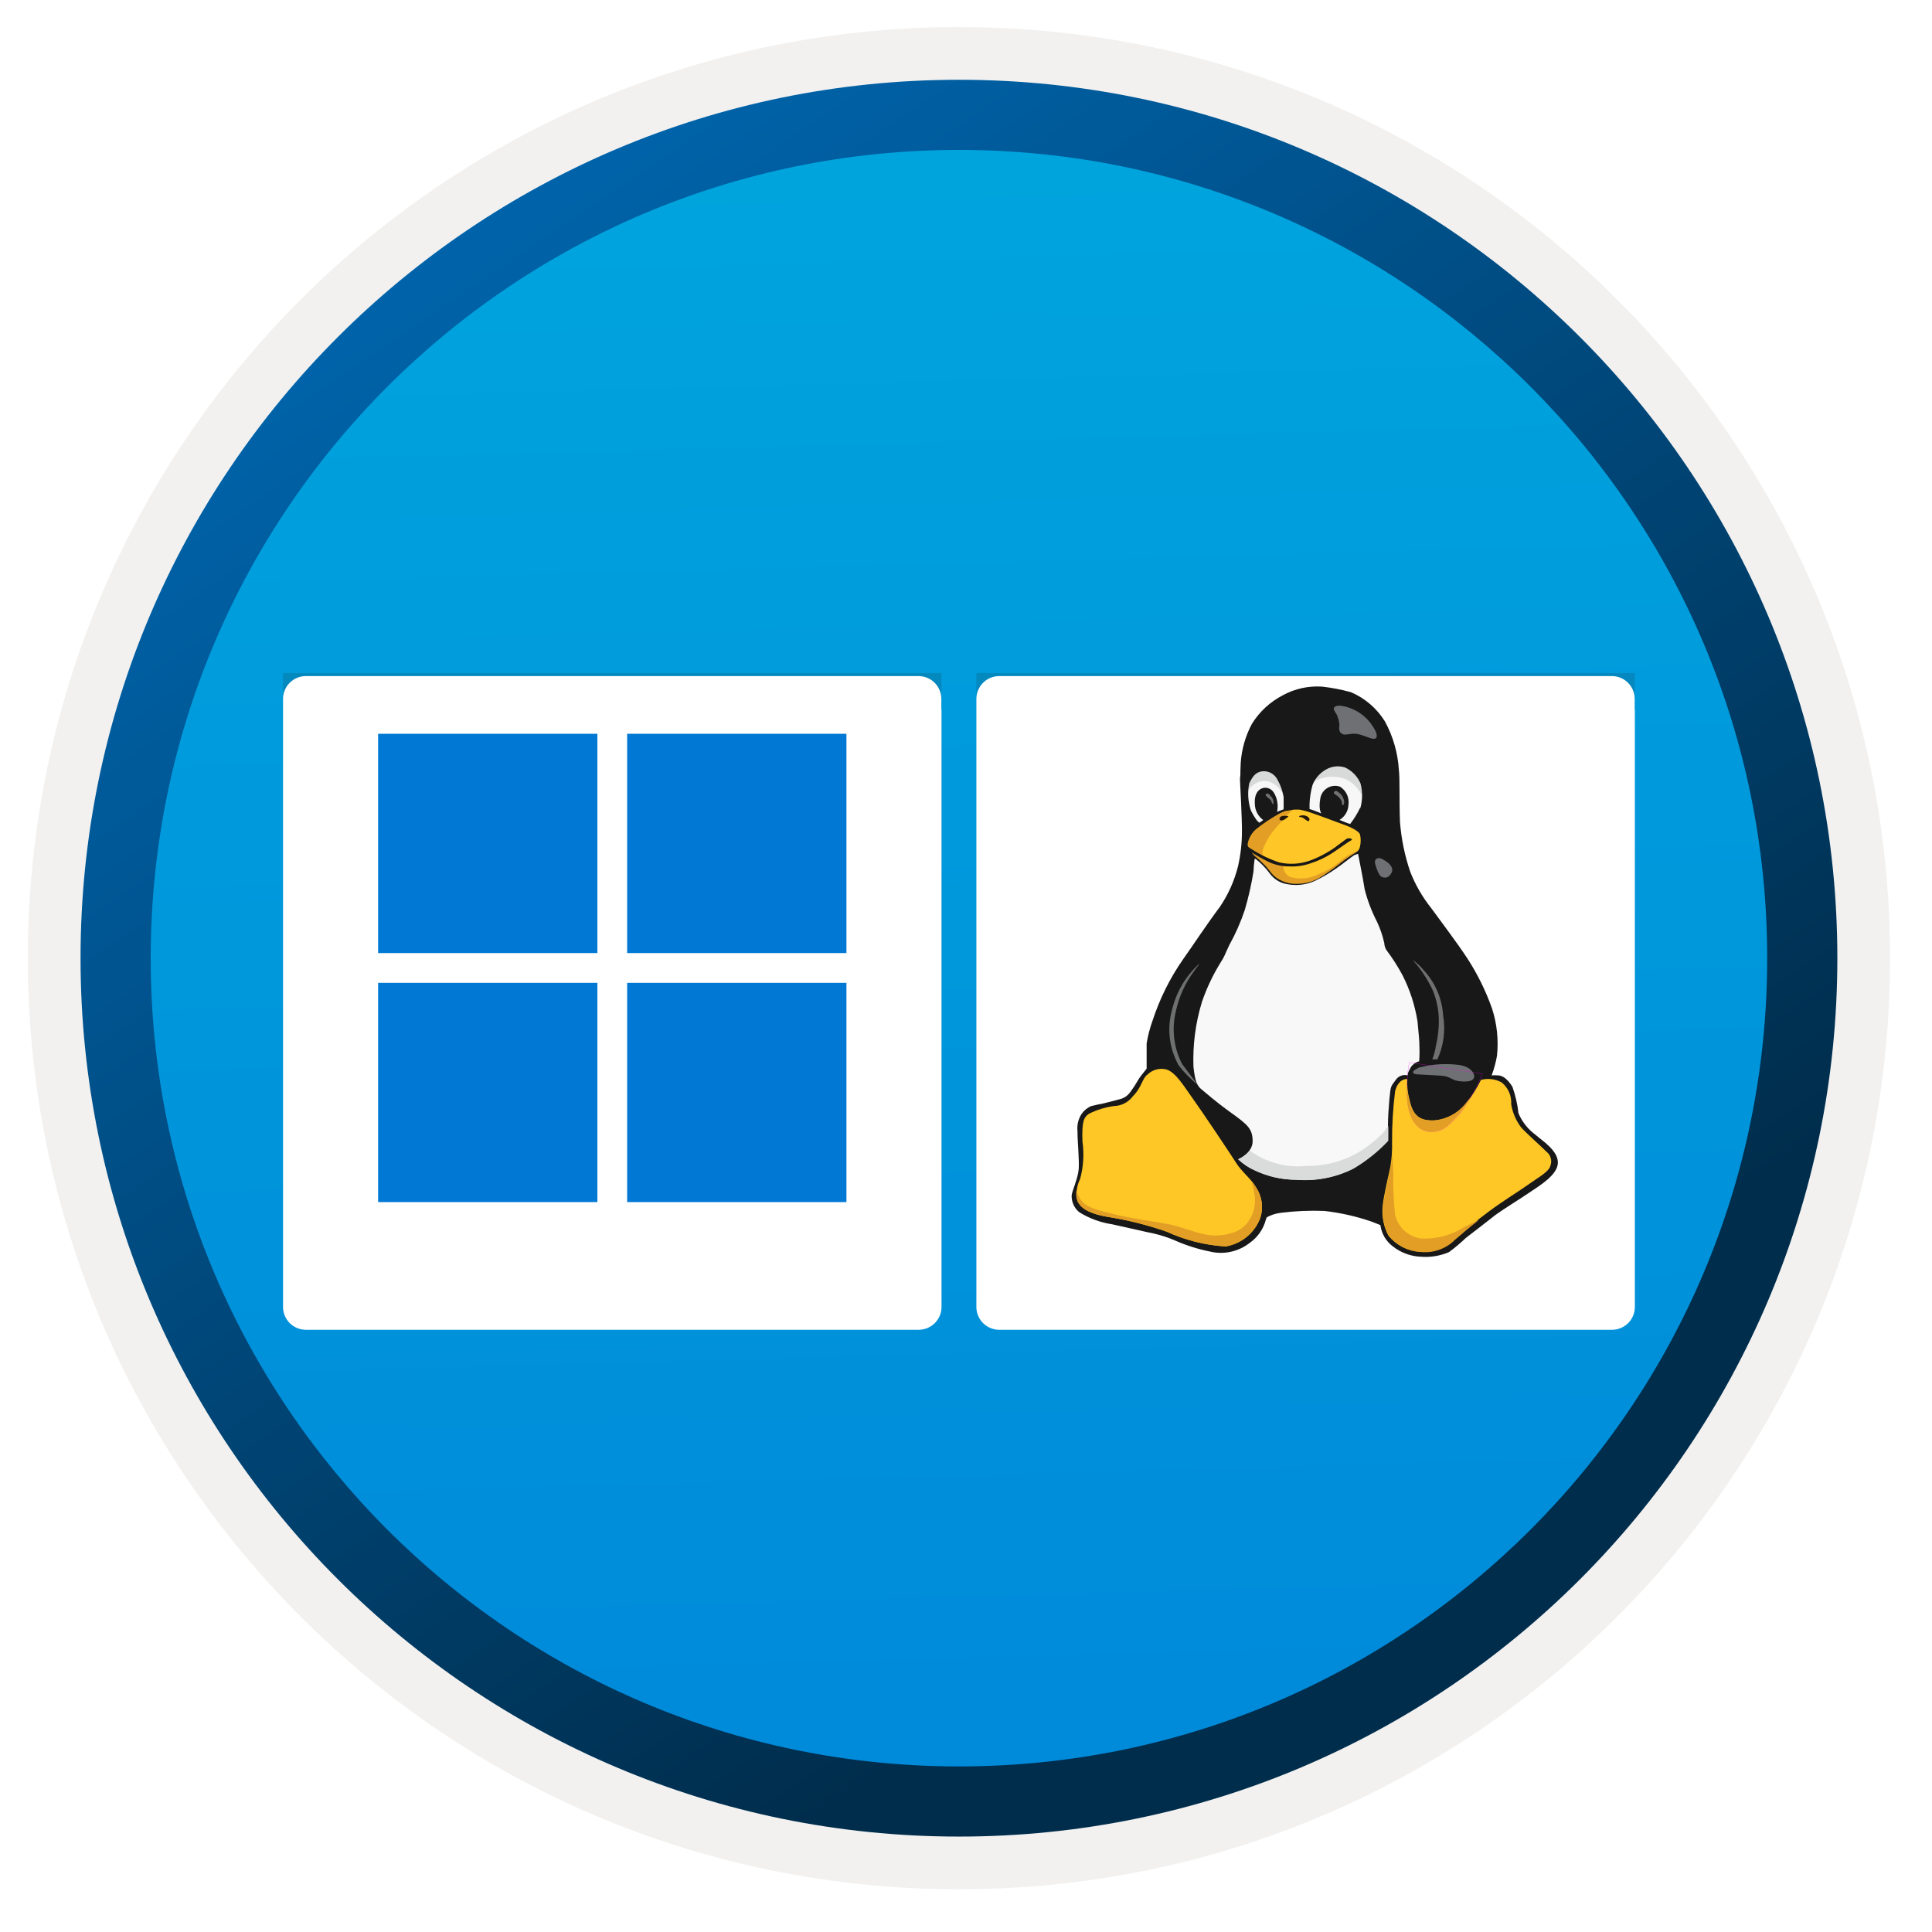 <svg width="103" height="103" viewBox="0 0 103 103" fill="none" xmlns="http://www.w3.org/2000/svg">
<path d="M51.124 97.893C25.274 97.893 4.314 76.943 4.314 51.083C4.314 25.223 25.274 4.273 51.124 4.273C76.974 4.273 97.934 25.233 97.934 51.083C97.934 76.933 76.974 97.893 51.124 97.893Z" fill="url(#paint0_linear_1227_7395)"/>
<path fill-rule="evenodd" clip-rule="evenodd" d="M97.024 51.083C97.024 76.433 76.474 96.983 51.124 96.983C25.774 96.983 5.224 76.433 5.224 51.083C5.224 25.733 25.774 5.183 51.124 5.183C76.474 5.183 97.024 25.733 97.024 51.083ZM51.124 1.443C78.544 1.443 100.764 23.663 100.764 51.083C100.764 78.503 78.534 100.723 51.124 100.723C23.704 100.723 1.484 78.493 1.484 51.083C1.484 23.663 23.704 1.443 51.124 1.443Z" fill="#F2F1F0"/>
<path fill-rule="evenodd" clip-rule="evenodd" d="M94.214 51.083C94.214 74.883 74.924 94.173 51.124 94.173C27.324 94.173 8.034 74.883 8.034 51.083C8.034 27.283 27.324 7.993 51.124 7.993C74.924 7.993 94.214 27.283 94.214 51.083ZM51.124 4.253C76.984 4.253 97.954 25.223 97.954 51.083C97.954 76.943 76.984 97.913 51.124 97.913C25.264 97.913 4.294 76.943 4.294 51.083C4.294 25.223 25.254 4.253 51.124 4.253Z" fill="url(#paint1_linear_1227_7395)"/>
<path opacity="0.15" d="M49.183 70.118C49.741 70.118 50.19 69.668 50.19 69.111V35.881H15.089V69.115C15.089 69.672 15.539 70.122 16.097 70.122H49.183V70.118Z" fill="#1F1D20"/>
<g filter="url(#filter0_d_1227_7395)">
<path d="M50.186 35.808V35.263C50.186 34.589 49.641 34.044 48.967 34.044H16.308C15.634 34.044 15.089 34.589 15.089 35.263V35.868V36.422V67.675C15.089 68.35 15.634 68.894 16.308 68.894H48.976C49.65 68.894 50.195 68.35 50.195 67.675V35.868C50.195 35.847 50.186 35.83 50.186 35.808Z" fill="white"/>
</g>
<path opacity="0.15" d="M86.147 70.118C86.705 70.118 87.154 69.668 87.154 69.111V35.882H52.053V69.115C52.053 69.673 52.503 70.122 53.06 70.122H86.147V70.118Z" fill="#1F1D20"/>
<g filter="url(#filter1_d_1227_7395)">
<path d="M87.15 35.808V35.263C87.15 34.589 86.605 34.044 85.931 34.044H53.272C52.598 34.044 52.053 34.589 52.053 35.263V35.868V36.422V67.675C52.053 68.35 52.598 68.894 53.272 68.894H85.939C86.614 68.894 87.159 68.35 87.159 67.675V35.868C87.159 35.847 87.15 35.83 87.15 35.808Z" fill="white"/>
</g>
<path d="M68.914 42.997L67.073 44.766L67.022 45.265L67.125 45.563L67.721 46.25L68.201 46.678L68.953 46.995L69.957 46.872L70.748 46.471L72.103 45.492L72.556 45.375L72.744 44.293C72.744 44.293 72.135 44.04 72.096 44.047C72.057 44.053 70.618 43.522 70.618 43.522L69.491 43.107L68.914 42.997Z" fill="#FEC626"/>
<path d="M68.493 40.961L66.529 41.687L66.354 43.243L67.034 44.072L69.011 42.88L68.493 40.961Z" fill="#F7F7F7"/>
<path d="M70.009 40.793L69.575 42.912L69.692 43.133L72.576 44.215L73.146 42.141L71.992 40.812L70.009 40.793Z" fill="#F7F7F7"/>
<path d="M74.014 60.818C73.467 61.402 72.838 61.904 72.148 62.309C71.21 62.779 70.161 62.983 69.115 62.898C68.362 62.897 67.619 62.731 66.937 62.413C66.6 62.266 66.291 62.062 66.024 61.81C66.024 61.81 66.814 61.499 66.801 60.838C66.788 60.177 66.51 59.969 65.641 59.321C64.773 58.673 64.345 58.297 64.092 58.096C63.84 57.895 63.736 57.681 63.645 56.878C63.603 55.707 63.757 54.538 64.099 53.417C64.319 52.658 64.66 51.941 65.11 51.291C65.211 51.226 65.291 51.134 65.343 51.026C65.393 50.803 65.465 50.586 65.557 50.378C65.887 49.782 66.162 49.157 66.38 48.511C66.579 47.837 66.735 47.151 66.847 46.457C66.854 46.24 66.873 46.023 66.905 45.809C66.905 45.809 66.905 45.757 66.957 45.776C67.235 45.996 67.483 46.251 67.696 46.535C67.806 46.693 67.947 46.828 68.111 46.93C68.275 47.033 68.457 47.101 68.648 47.131C69.15 47.226 69.669 47.163 70.132 46.949C70.518 46.762 70.888 46.545 71.241 46.301C71.461 46.159 72.148 45.614 72.219 45.582L72.42 45.511C72.42 45.511 72.686 46.807 72.777 47.416C72.928 48.007 73.145 48.578 73.425 49.12C73.599 49.489 73.732 49.876 73.82 50.274C73.825 50.41 73.868 50.542 73.943 50.656C74.259 51.077 74.543 51.521 74.792 51.985C75.185 52.757 75.454 53.586 75.589 54.441C75.654 55.173 75.674 55.413 75.693 55.809C75.712 56.204 75.693 56.58 75.693 56.58C75.562 56.611 75.443 56.678 75.35 56.774C75.188 56.936 75.207 57.014 75.149 57.085C75.103 57.16 75.079 57.245 75.077 57.331C74.956 57.3 74.827 57.308 74.711 57.355C74.594 57.402 74.496 57.484 74.429 57.591C74.17 57.96 74.176 57.876 74.105 58.595C74.034 59.315 74.014 60.818 74.014 60.818Z" fill="#F8F8F8"/>
<path d="M68.797 43.146C68.615 43.152 68.434 43.192 68.266 43.263C67.784 43.532 67.328 43.847 66.905 44.202C66.729 44.407 66.569 44.623 66.425 44.85C66.472 45.033 66.546 45.208 66.646 45.369C66.803 45.572 66.979 45.761 67.171 45.933C67.333 46.095 67.819 46.646 67.981 46.808C68.278 47.034 68.644 47.153 69.018 47.145C69.478 47.214 69.949 47.125 70.353 46.892C70.889 46.544 71.402 46.161 71.889 45.745C72.116 45.66 72.333 45.552 72.537 45.421C72.537 45.356 72.537 45.304 72.226 45.421C71.92 45.548 71.64 45.728 71.396 45.952C71.074 46.23 70.705 46.45 70.307 46.6C69.879 46.824 69.386 46.89 68.914 46.788C68.802 46.772 68.698 46.722 68.615 46.646C68.532 46.57 68.473 46.47 68.447 46.361C68.432 46.284 68.413 46.208 68.389 46.134C68.389 46.134 67.78 45.907 67.683 45.868C67.585 45.829 67.326 45.661 67.326 45.661C67.326 45.661 67.242 45.518 67.365 45.175C67.526 44.797 67.745 44.447 68.013 44.138C68.246 43.872 68.603 43.49 68.7 43.379C68.797 43.269 68.966 43.172 68.933 43.159C68.891 43.137 68.843 43.133 68.797 43.146V43.146Z" fill="#E39E25"/>
<path d="M66.568 41.337C66.783 41.089 67.084 40.932 67.41 40.897C67.715 40.897 68.415 41.208 68.525 41.506C68.578 41.838 68.567 42.176 68.493 42.504C68.493 42.504 68.156 41.668 67.443 41.642C66.73 41.616 66.367 42.4 66.367 42.4L66.568 41.337Z" fill="#D8DAD9"/>
<path d="M69.529 41.656C69.529 41.656 69.815 41.85 69.795 41.831C70.044 41.643 70.331 41.514 70.636 41.453C70.941 41.391 71.256 41.398 71.558 41.474C72.511 41.74 72.854 42.952 72.854 42.952L73.308 41.869C73.292 41.541 73.244 41.216 73.165 40.897C73.1 40.897 70.929 40.444 70.929 40.444C70.929 40.444 69.873 40.981 69.873 40.962C69.873 40.943 69.543 41.656 69.529 41.656Z" fill="#D8DAD9"/>
<path d="M67.359 43.728C67.216 43.628 67.1 43.495 67.02 43.341C66.94 43.186 66.898 43.015 66.898 42.84C66.86 42.193 67.216 41.998 67.443 41.998C67.67 41.998 67.897 42.102 68.039 42.529C68.125 42.782 68.138 43.054 68.078 43.314L67.657 43.579L67.378 43.722L67.359 43.728Z" fill="#181818"/>
<path d="M70.482 43.417C70.482 43.417 70.262 43.236 70.392 42.549C70.412 42.435 70.457 42.328 70.524 42.233C70.59 42.139 70.676 42.06 70.776 42.002C70.876 41.944 70.987 41.908 71.102 41.898C71.217 41.887 71.333 41.901 71.442 41.94C71.603 42.041 71.732 42.188 71.812 42.362C71.891 42.536 71.918 42.73 71.889 42.918C71.881 43.083 71.832 43.243 71.746 43.383C71.659 43.524 71.539 43.64 71.396 43.722C71.278 43.718 71.16 43.701 71.046 43.67L70.482 43.417Z" fill="#181818"/>
<path d="M67.871 43.366C67.871 43.366 67.806 43.399 67.871 43.366V43.366Z" fill="#FF00FF"/>
<path d="M67.871 43.366C67.871 43.366 67.806 43.399 67.871 43.366V43.366Z" fill="#181818"/>
<path d="M81.882 60.514C81.473 60.219 81.153 59.818 80.955 59.354C80.902 58.872 80.793 58.398 80.631 57.941C80.385 57.539 80.119 57.345 79.886 57.332C79.653 57.319 79.523 57.332 79.523 57.332C79.651 56.994 79.746 56.644 79.808 56.288C79.898 55.436 79.808 54.575 79.542 53.761C79.214 52.834 78.779 51.949 78.246 51.123C77.76 50.365 76.645 48.887 76.302 48.414C75.832 47.826 75.454 47.171 75.181 46.47C74.889 45.61 74.706 44.718 74.636 43.813C74.591 42.64 74.636 41.499 74.578 41.052C74.523 40.144 74.269 39.258 73.833 38.459C73.404 37.767 72.773 37.224 72.025 36.904C71.522 36.764 71.008 36.664 70.489 36.606C69.764 36.556 69.04 36.713 68.402 37.06C67.721 37.41 67.147 37.939 66.743 38.589C66.403 39.227 66.199 39.929 66.147 40.65C66.108 41.434 66.147 41.298 66.108 41.454V41.616C66.108 41.616 66.224 43.793 66.211 44.351C66.21 44.966 66.14 45.578 66.004 46.178C65.809 46.958 65.478 47.698 65.025 48.362C64.377 49.218 63.522 50.514 63.081 51.13C62.374 52.142 61.822 53.254 61.441 54.428C61.301 54.818 61.197 55.219 61.13 55.627V56.975C61.13 56.975 60.845 57.325 60.729 57.494C60.585 57.746 60.427 57.991 60.255 58.226C60.115 58.422 59.907 58.558 59.672 58.608C59.413 58.686 58.571 58.887 58.571 58.887C58.571 58.887 58.862 58.803 58.525 58.887L58.182 58.965C57.972 59.053 57.793 59.199 57.663 59.386C57.488 59.654 57.41 59.975 57.443 60.293C57.443 60.883 57.547 61.849 57.508 62.335C57.469 62.821 57.151 63.501 57.132 63.735C57.127 63.903 57.161 64.071 57.23 64.225C57.3 64.379 57.404 64.515 57.534 64.623C58.07 64.957 58.67 65.178 59.296 65.271C60.593 65.556 61.085 65.679 61.487 65.757C61.898 65.85 62.3 65.983 62.686 66.152C63.269 66.406 63.877 66.597 64.5 66.722C64.868 66.812 65.251 66.816 65.62 66.735C65.99 66.654 66.336 66.49 66.633 66.256C67.055 65.957 67.358 65.518 67.488 65.018C67.499 64.975 67.517 64.933 67.54 64.895C67.779 64.765 68.041 64.683 68.311 64.655C69.07 64.56 69.835 64.528 70.599 64.558C71.453 64.654 72.294 64.843 73.107 65.122C73.392 65.225 73.593 65.316 73.593 65.316C73.622 65.536 73.694 65.749 73.805 65.941C73.916 66.134 74.064 66.302 74.241 66.437C74.679 66.786 75.218 66.984 75.777 67.001C76.28 67.037 76.784 66.953 77.248 66.755C77.562 66.523 77.861 66.272 78.142 66.003C78.356 65.847 79.737 64.765 79.737 64.765C80.223 64.415 81.033 63.923 81.545 63.573C82.057 63.223 83.055 62.639 83.055 61.978C83.055 61.317 82.167 60.779 81.882 60.514ZM66.6 41.765C66.788 41.376 66.944 41.162 67.313 41.117C67.474 41.105 67.636 41.141 67.776 41.22C67.917 41.3 68.031 41.419 68.104 41.564C68.269 41.853 68.38 42.169 68.434 42.497C68.434 42.672 68.434 42.99 68.434 43.145L67.929 43.34H67.89L67.138 43.864C67.092 43.826 67.049 43.785 67.008 43.741C66.884 43.57 66.775 43.388 66.684 43.197C66.532 42.735 66.503 42.241 66.6 41.765V41.765ZM72.504 45.135C72.492 45.203 72.464 45.267 72.424 45.323C72.384 45.379 72.331 45.425 72.271 45.459C72.012 45.611 71.763 45.78 71.526 45.964C71.196 46.234 70.85 46.483 70.489 46.71C70.106 46.969 69.655 47.111 69.192 47.118C68.734 47.147 68.281 46.998 67.929 46.703C67.747 46.535 67.579 46.256 67.359 46.055C67.215 45.906 67.061 45.767 66.898 45.64C66.756 45.524 66.659 45.277 66.594 45.219C66.561 45.185 66.537 45.144 66.525 45.099C66.512 45.053 66.511 45.005 66.522 44.96C66.582 44.66 66.742 44.391 66.976 44.195C67.347 43.9 67.742 43.635 68.156 43.404C68.287 43.325 68.429 43.264 68.577 43.223H68.655C68.759 43.194 68.865 43.175 68.972 43.165C69.078 43.158 69.184 43.158 69.29 43.165C69.532 43.213 69.771 43.28 70.003 43.365C70.34 43.476 71.052 43.754 71.584 43.942C72.115 44.13 72.439 44.325 72.504 44.48C72.555 44.695 72.555 44.919 72.504 45.135V45.135ZM72.504 43.08C72.361 43.382 72.185 43.666 71.979 43.929C71.887 43.902 71.796 43.87 71.707 43.832C71.61 43.78 70.625 43.424 70.625 43.424C70.471 43.376 70.319 43.32 70.171 43.255C70.067 43.21 69.938 43.171 69.815 43.132C69.815 43.074 69.815 42.99 69.815 42.86C69.829 42.516 69.883 42.174 69.977 41.843C70.133 41.451 70.435 41.135 70.819 40.961C71.1 40.838 71.415 40.822 71.707 40.916C72.075 41.086 72.368 41.386 72.53 41.758C72.647 42.191 72.645 42.648 72.524 43.08H72.504Z" fill="#181818"/>
<path d="M75.673 55.816C75.673 55.421 75.635 55.168 75.57 54.449C75.434 53.593 75.165 52.764 74.773 51.992C74.524 51.529 74.24 51.085 73.924 50.664C73.848 50.55 73.806 50.418 73.8 50.281C73.713 49.883 73.58 49.496 73.405 49.128C73.126 48.586 72.908 48.014 72.757 47.423C72.666 46.827 72.401 45.518 72.401 45.518L72.2 45.589C72.128 45.622 71.442 46.166 71.221 46.309C70.869 46.553 70.498 46.77 70.113 46.957C69.649 47.17 69.13 47.234 68.629 47.138C68.438 47.109 68.255 47.041 68.091 46.938C67.927 46.836 67.786 46.701 67.676 46.542C67.463 46.259 67.215 46.004 66.937 45.784C66.866 45.784 66.885 45.816 66.885 45.816C66.853 46.031 66.834 46.247 66.827 46.464C66.715 47.158 66.559 47.844 66.361 48.519C66.143 49.164 65.868 49.789 65.537 50.385C65.408 50.651 65.298 50.91 65.298 50.91C65.241 51.042 65.171 51.167 65.09 51.286C64.674 51.954 64.335 52.667 64.079 53.412C63.737 54.532 63.584 55.702 63.626 56.872C63.716 57.676 63.82 57.89 64.073 58.091C64.326 58.292 64.721 58.668 65.622 59.316C66.522 59.964 66.775 60.178 66.782 60.832C66.788 61.487 66.004 61.804 66.004 61.804C66.272 62.056 66.581 62.26 66.918 62.407C67.6 62.725 68.343 62.891 69.095 62.893C70.141 62.977 71.19 62.773 72.128 62.303C72.819 61.898 73.447 61.396 73.995 60.813C73.995 60.813 73.995 60.463 73.995 60.022C73.708 60.384 73.377 60.708 73.01 60.988C73.377 60.708 73.708 60.384 73.995 60.022C73.995 59.549 74.04 58.972 74.073 58.596C74.144 57.877 74.138 57.948 74.397 57.592C74.463 57.485 74.562 57.403 74.678 57.356C74.795 57.309 74.923 57.301 75.045 57.333C75.046 57.246 75.071 57.161 75.116 57.086C75.174 57.015 75.155 56.937 75.317 56.775C75.411 56.679 75.53 56.612 75.66 56.581C75.66 56.581 75.693 56.244 75.673 55.816Z" fill="#F8F8F8"/>
<path d="M68.655 43.508C68.552 43.489 68.447 43.489 68.344 43.508C68.227 43.553 68.188 43.651 68.227 43.702C68.266 43.754 68.363 43.754 68.467 43.702L68.668 43.553C68.668 43.553 68.713 43.521 68.655 43.508Z" fill="#231709"/>
<path d="M69.316 43.489C69.379 43.468 69.445 43.461 69.511 43.468C69.577 43.474 69.641 43.495 69.698 43.528C69.815 43.605 69.828 43.677 69.802 43.735C69.776 43.793 69.731 43.787 69.653 43.735C69.575 43.683 69.452 43.579 69.394 43.573C69.335 43.566 69.16 43.534 69.316 43.489Z" fill="#231709"/>
<path d="M71.15 42.193C71.085 42.238 71.098 42.316 71.208 42.374C71.337 42.447 71.443 42.555 71.513 42.685C71.565 42.796 71.513 42.932 71.591 42.925C71.668 42.919 71.688 42.737 71.629 42.595C71.586 42.455 71.497 42.334 71.377 42.251C71.234 42.135 71.221 42.148 71.15 42.193Z" fill="#707070"/>
<path d="M67.89 42.802C67.896 42.739 67.887 42.675 67.864 42.615C67.842 42.556 67.806 42.502 67.76 42.458C67.618 42.277 67.566 42.283 67.501 42.329C67.436 42.374 67.501 42.445 67.572 42.51C67.644 42.575 67.767 42.64 67.786 42.737C67.806 42.834 67.89 42.944 67.89 42.802Z" fill="#707070"/>
<path d="M66.38 44.85C66.38 44.85 66.38 45.103 66.749 45.284C67.202 45.576 67.689 45.809 68.201 45.978C68.718 46.095 69.258 46.071 69.763 45.906C70.248 45.735 70.708 45.5 71.13 45.206C71.364 45.038 71.727 44.766 71.778 44.727C71.821 44.703 71.869 44.69 71.918 44.69C71.966 44.69 72.014 44.703 72.057 44.727C72.128 44.785 71.966 44.824 71.837 44.921C71.707 45.018 71.435 45.193 71.189 45.368C70.792 45.649 70.355 45.868 69.892 46.017C69.53 46.15 69.144 46.209 68.758 46.191C68.386 46.197 68.017 46.121 67.676 45.971C67.309 45.794 66.954 45.592 66.613 45.368C66.613 45.368 66.263 45.154 66.263 45.154" fill="#181818"/>
<path d="M78.953 57.572C78.746 58.003 78.491 58.409 78.194 58.784C77.992 59.05 77.737 59.272 77.444 59.434C77.152 59.597 76.829 59.698 76.496 59.73C75.641 59.775 75.317 59.425 75.148 58.641C75.047 58.279 75.005 57.902 75.025 57.526C75.025 57.526 74.559 57.468 74.377 58.175C74.262 59.081 74.208 59.995 74.215 60.909C74.226 61.343 74.196 61.777 74.124 62.206C74.021 62.698 73.749 63.806 73.71 64.344C73.664 64.868 73.77 65.395 74.014 65.861C74.224 66.12 74.487 66.332 74.786 66.482C75.084 66.632 75.411 66.716 75.745 66.729C76.074 66.76 76.406 66.718 76.718 66.606C77.029 66.494 77.312 66.315 77.546 66.081C77.961 65.712 78.629 65.135 79.413 64.558C80.197 63.981 81.02 63.482 81.525 63.119C82.031 62.756 82.582 62.471 82.66 62.134C82.707 62.004 82.711 61.861 82.671 61.728C82.632 61.596 82.55 61.479 82.439 61.395C82.174 61.123 81.357 60.404 81.091 60.099C80.82 59.739 80.64 59.319 80.566 58.874C80.581 58.655 80.543 58.436 80.457 58.234C80.37 58.033 80.236 57.854 80.067 57.714C79.729 57.523 79.329 57.471 78.953 57.572V57.572Z" fill="#FEC726"/>
<path d="M71.266 38.097C71.341 38.268 71.389 38.45 71.409 38.635C71.37 38.94 71.409 39.044 71.571 39.134C71.733 39.225 72.031 39.063 72.381 39.134C72.731 39.206 73.029 39.374 73.224 39.387C73.418 39.4 73.548 39.199 73.068 38.551C72.692 38.06 72.143 37.731 71.532 37.631C71.195 37.579 71.085 37.721 71.104 37.812C71.148 37.913 71.202 38.008 71.266 38.097Z" fill="#6F7074"/>
<path d="M75.712 56.891H75.758C76.416 56.727 77.1 56.687 77.773 56.774C78.421 56.865 78.564 57.202 78.59 57.338C78.616 57.474 78.551 57.695 77.942 57.656C77.333 57.617 77.391 57.377 76.795 57.345C76.198 57.312 75.499 57.273 75.499 57.273C75.298 57.234 75.181 57.118 75.712 56.891Z" fill="#6F7074"/>
<path d="M76.36 56.476H76.633C76.967 55.742 77.073 54.925 76.937 54.13C76.88 53.236 76.516 52.389 75.907 51.732C75.734 51.52 75.534 51.333 75.311 51.175C75.752 51.664 76.117 52.217 76.393 52.815C76.574 53.267 76.679 53.747 76.704 54.234C76.722 54.737 76.672 55.241 76.555 55.731C76.519 55.986 76.454 56.236 76.36 56.476Z" fill="#707070"/>
<path d="M63.917 51.396C63.212 52.041 62.715 52.883 62.491 53.813C62.348 54.309 62.306 54.829 62.366 55.342C62.426 55.855 62.588 56.351 62.841 56.801C63.138 57.19 63.482 57.541 63.865 57.844C63.865 57.844 63.023 56.729 63.023 56.729C62.572 55.857 62.455 54.85 62.692 53.897C62.861 53.122 63.194 52.393 63.671 51.759C63.839 51.506 63.989 51.37 63.917 51.396Z" fill="#6E706F"/>
<path d="M61.176 57.287C60.897 57.475 60.871 57.974 60.405 58.434C60.288 58.594 60.136 58.725 59.961 58.817C59.785 58.91 59.592 58.96 59.394 58.966C58.926 59.028 58.473 59.168 58.052 59.38C57.78 59.562 57.67 59.795 57.709 60.858C57.803 61.523 57.762 62.2 57.585 62.848C57.402 63.21 57.349 63.624 57.436 64.021C57.553 64.28 57.838 64.669 59.063 64.876C60.127 65.045 61.175 65.307 62.193 65.66C63.185 66.118 64.253 66.386 65.343 66.451C65.764 66.381 66.159 66.198 66.486 65.924C66.813 65.649 67.061 65.292 67.203 64.889C67.282 64.623 67.301 64.343 67.26 64.069C67.218 63.794 67.117 63.532 66.963 63.301C66.717 62.861 66.205 62.478 65.907 62.005C65.609 61.532 64.118 59.303 63.619 58.609C63.12 57.916 62.712 57.203 62.206 57.022C62.026 56.971 61.836 56.969 61.655 57.016C61.474 57.063 61.309 57.156 61.176 57.287V57.287Z" fill="#FEC726"/>
<path d="M75.79 66.03C75.447 65.992 75.124 65.846 74.87 65.613C74.615 65.38 74.44 65.072 74.371 64.734C74.3 64.023 74.269 63.309 74.28 62.595L74.222 61.396C74.226 61.675 74.2 61.953 74.144 62.226C74.04 62.718 73.768 63.827 73.729 64.365C73.683 64.889 73.789 65.415 74.034 65.881C74.244 66.141 74.507 66.352 74.805 66.502C75.104 66.652 75.43 66.736 75.764 66.749C76.094 66.78 76.426 66.738 76.737 66.626C77.049 66.514 77.331 66.335 77.566 66.101C77.877 65.829 78.318 65.453 78.862 65.025C78.616 65.142 78.344 65.272 78.065 65.414C77.388 65.85 76.594 66.065 75.79 66.03V66.03Z" fill="#E29E25"/>
<path d="M79.031 57.249C78.73 57.978 78.345 58.669 77.883 59.309C77.365 59.867 77.008 60.366 76.257 60.334C75.505 60.301 75.013 59.543 75.019 58.273C74.997 57.726 75.034 57.178 75.129 56.639L79.031 57.249Z" stroke="#FF00FF" stroke-width="0.01" stroke-miterlimit="10"/>
<path d="M76.231 60.333C76.982 60.366 77.339 59.867 77.857 59.309C78.067 59.054 78.249 58.779 78.402 58.486C78.33 58.59 78.252 58.69 78.168 58.784C77.966 59.051 77.711 59.272 77.418 59.435C77.126 59.598 76.803 59.699 76.47 59.73C75.615 59.776 75.291 59.426 75.122 58.642C75.062 58.377 75.021 58.109 74.999 57.838C74.999 57.974 74.999 58.117 74.999 58.272C75.012 59.543 75.505 60.301 76.231 60.333Z" fill="#E29E25"/>
<path d="M74.092 58.914C74.092 58.953 74.092 58.999 74.092 59.038C74.092 59.077 74.085 58.953 74.092 58.914Z" fill="#DADCDB"/>
<path d="M74.066 59.27C74.069 59.309 74.069 59.348 74.066 59.387C74.069 59.348 74.069 59.309 74.066 59.27V59.27Z" fill="#DADCDB"/>
<path d="M74.053 59.645V59.737C74.05 59.706 74.05 59.676 74.053 59.645V59.645Z" fill="#DADCDB"/>
<path d="M74.079 59.037C74.079 59.114 74.079 59.192 74.079 59.27C74.073 59.192 74.079 59.114 74.079 59.037Z" fill="#DADCDB"/>
<path d="M74.111 58.602C74.111 58.693 74.111 58.797 74.111 58.914C74.107 58.797 74.107 58.693 74.111 58.602Z" fill="#DADCDB"/>
<path d="M74.06 59.386C74.06 59.47 74.06 59.561 74.06 59.645C74.053 59.561 74.06 59.483 74.06 59.386Z" fill="#DADCDB"/>
<path d="M73.049 60.993C73.165 60.909 73.269 60.818 73.366 60.734C73.269 60.818 73.165 60.909 73.049 60.993Z" fill="#DADCDB"/>
<path d="M73.697 60.411C73.752 60.36 73.805 60.306 73.853 60.248C73.805 60.306 73.752 60.36 73.697 60.411Z" fill="#DADCDB"/>
<path d="M73.885 60.209C73.939 60.152 73.988 60.092 74.034 60.028C73.988 60.092 73.939 60.152 73.885 60.209V60.209Z" fill="#DADCDB"/>
<path d="M73.638 60.482L73.457 60.657L73.638 60.482Z" fill="#DADCDB"/>
<path d="M74.034 60.028C74.034 60.468 74.034 60.819 74.034 60.819C74.034 60.819 74.021 60.468 74.034 60.028Z" fill="#DADCDB"/>
<path d="M73.697 60.41L73.632 60.481L73.697 60.41Z" fill="#DADCDB"/>
<path d="M73.366 60.735L73.451 60.657L73.366 60.735Z" fill="#DADCDB"/>
<path d="M66.023 61.81C66.291 62.062 66.6 62.266 66.937 62.413C67.619 62.731 68.362 62.897 69.115 62.899C70.161 62.983 71.21 62.779 72.148 62.309C72.838 61.904 73.467 61.402 74.014 60.819C74.014 60.819 74.014 60.468 74.014 60.028C73.969 60.092 73.919 60.152 73.865 60.209V60.248C73.817 60.305 73.765 60.359 73.71 60.41L73.645 60.481L73.463 60.657L73.379 60.734C73.282 60.819 73.178 60.909 73.062 60.993C72.112 61.754 70.928 62.164 69.711 62.154C68.916 62.247 68.111 62.119 67.384 61.784C67.124 61.661 66.875 61.515 66.639 61.35C66.475 61.551 66.263 61.709 66.023 61.81V61.81Z" fill="#DADCDB"/>
<path d="M57.436 64.021C57.553 64.28 57.838 64.669 59.063 64.876C60.127 65.045 61.175 65.307 62.193 65.66C63.185 66.118 64.253 66.386 65.343 66.451C65.764 66.381 66.159 66.199 66.486 65.924C66.813 65.649 67.061 65.292 67.203 64.889C67.282 64.623 67.301 64.343 67.26 64.069C67.218 63.794 67.117 63.532 66.963 63.301C66.894 63.179 66.811 63.063 66.717 62.958C66.783 63.17 66.833 63.386 66.866 63.606C66.968 64.07 66.891 64.556 66.652 64.967C66.546 65.159 66.402 65.328 66.228 65.461C66.054 65.595 65.854 65.692 65.641 65.745C65.179 65.886 64.688 65.906 64.215 65.803C63.664 65.699 62.965 65.395 62.271 65.259C61.578 65.123 60.599 65.012 59.588 64.779C58.577 64.546 58.02 64.397 57.709 64.079C57.549 63.894 57.44 63.671 57.391 63.431C57.351 63.628 57.367 63.832 57.436 64.021V64.021Z" fill="#E29E25"/>
<path d="M73.314 46.055C73.386 46.308 73.515 46.703 73.671 46.755C73.826 46.807 73.995 46.833 74.163 46.574C74.332 46.314 74.124 46.075 73.904 45.926C73.684 45.776 73.548 45.718 73.425 45.764C73.302 45.809 73.282 45.945 73.314 46.055Z" fill="#6F7074"/>
<path d="M31.848 39.12H20.158V50.811H31.848V39.12Z" fill="#0179D4"/>
<path d="M45.126 39.12H33.435V50.811H45.126V39.12Z" fill="#0179D4"/>
<path d="M31.848 52.398H20.158V64.088H31.848V52.398Z" fill="#0179D4"/>
<path d="M45.126 52.398H33.435V64.088H45.126V52.398Z" fill="#0179D4"/>
<defs>
<filter id="filter0_d_1227_7395" x="11.089" y="32.044" width="43.105" height="42.85" filterUnits="userSpaceOnUse" color-interpolation-filters="sRGB">
<feFlood flood-opacity="0" result="BackgroundImageFix"/>
<feColorMatrix in="SourceAlpha" type="matrix" values="0 0 0 0 0 0 0 0 0 0 0 0 0 0 0 0 0 0 127 0" result="hardAlpha"/>
<feOffset dy="2"/>
<feGaussianBlur stdDeviation="2"/>
<feComposite in2="hardAlpha" operator="out"/>
<feColorMatrix type="matrix" values="0 0 0 0 0 0 0 0 0 0 0 0 0 0 0 0 0 0 0.25 0"/>
<feBlend mode="normal" in2="BackgroundImageFix" result="effect1_dropShadow_1227_7395"/>
<feBlend mode="normal" in="SourceGraphic" in2="effect1_dropShadow_1227_7395" result="shape"/>
</filter>
<filter id="filter1_d_1227_7395" x="48.053" y="32.044" width="43.105" height="42.85" filterUnits="userSpaceOnUse" color-interpolation-filters="sRGB">
<feFlood flood-opacity="0" result="BackgroundImageFix"/>
<feColorMatrix in="SourceAlpha" type="matrix" values="0 0 0 0 0 0 0 0 0 0 0 0 0 0 0 0 0 0 127 0" result="hardAlpha"/>
<feOffset dy="2"/>
<feGaussianBlur stdDeviation="2"/>
<feComposite in2="hardAlpha" operator="out"/>
<feColorMatrix type="matrix" values="0 0 0 0 0 0 0 0 0 0 0 0 0 0 0 0 0 0 0.25 0"/>
<feBlend mode="normal" in2="BackgroundImageFix" result="effect1_dropShadow_1227_7395"/>
<feBlend mode="normal" in="SourceGraphic" in2="effect1_dropShadow_1227_7395" result="shape"/>
</filter>
<linearGradient id="paint0_linear_1227_7395" x1="49.35" y1="-13.706" x2="53.332" y2="132.064" gradientUnits="userSpaceOnUse">
<stop stop-color="#00ABDE"/>
<stop offset="1" stop-color="#007ED8"/>
</linearGradient>
<linearGradient id="paint1_linear_1227_7395" x1="2.554" y1="-20.539" x2="98.082" y2="120.342" gradientUnits="userSpaceOnUse">
<stop stop-color="#007ED8"/>
<stop offset="0.707" stop-color="#002D4C"/>
</linearGradient>
</defs>
</svg>
